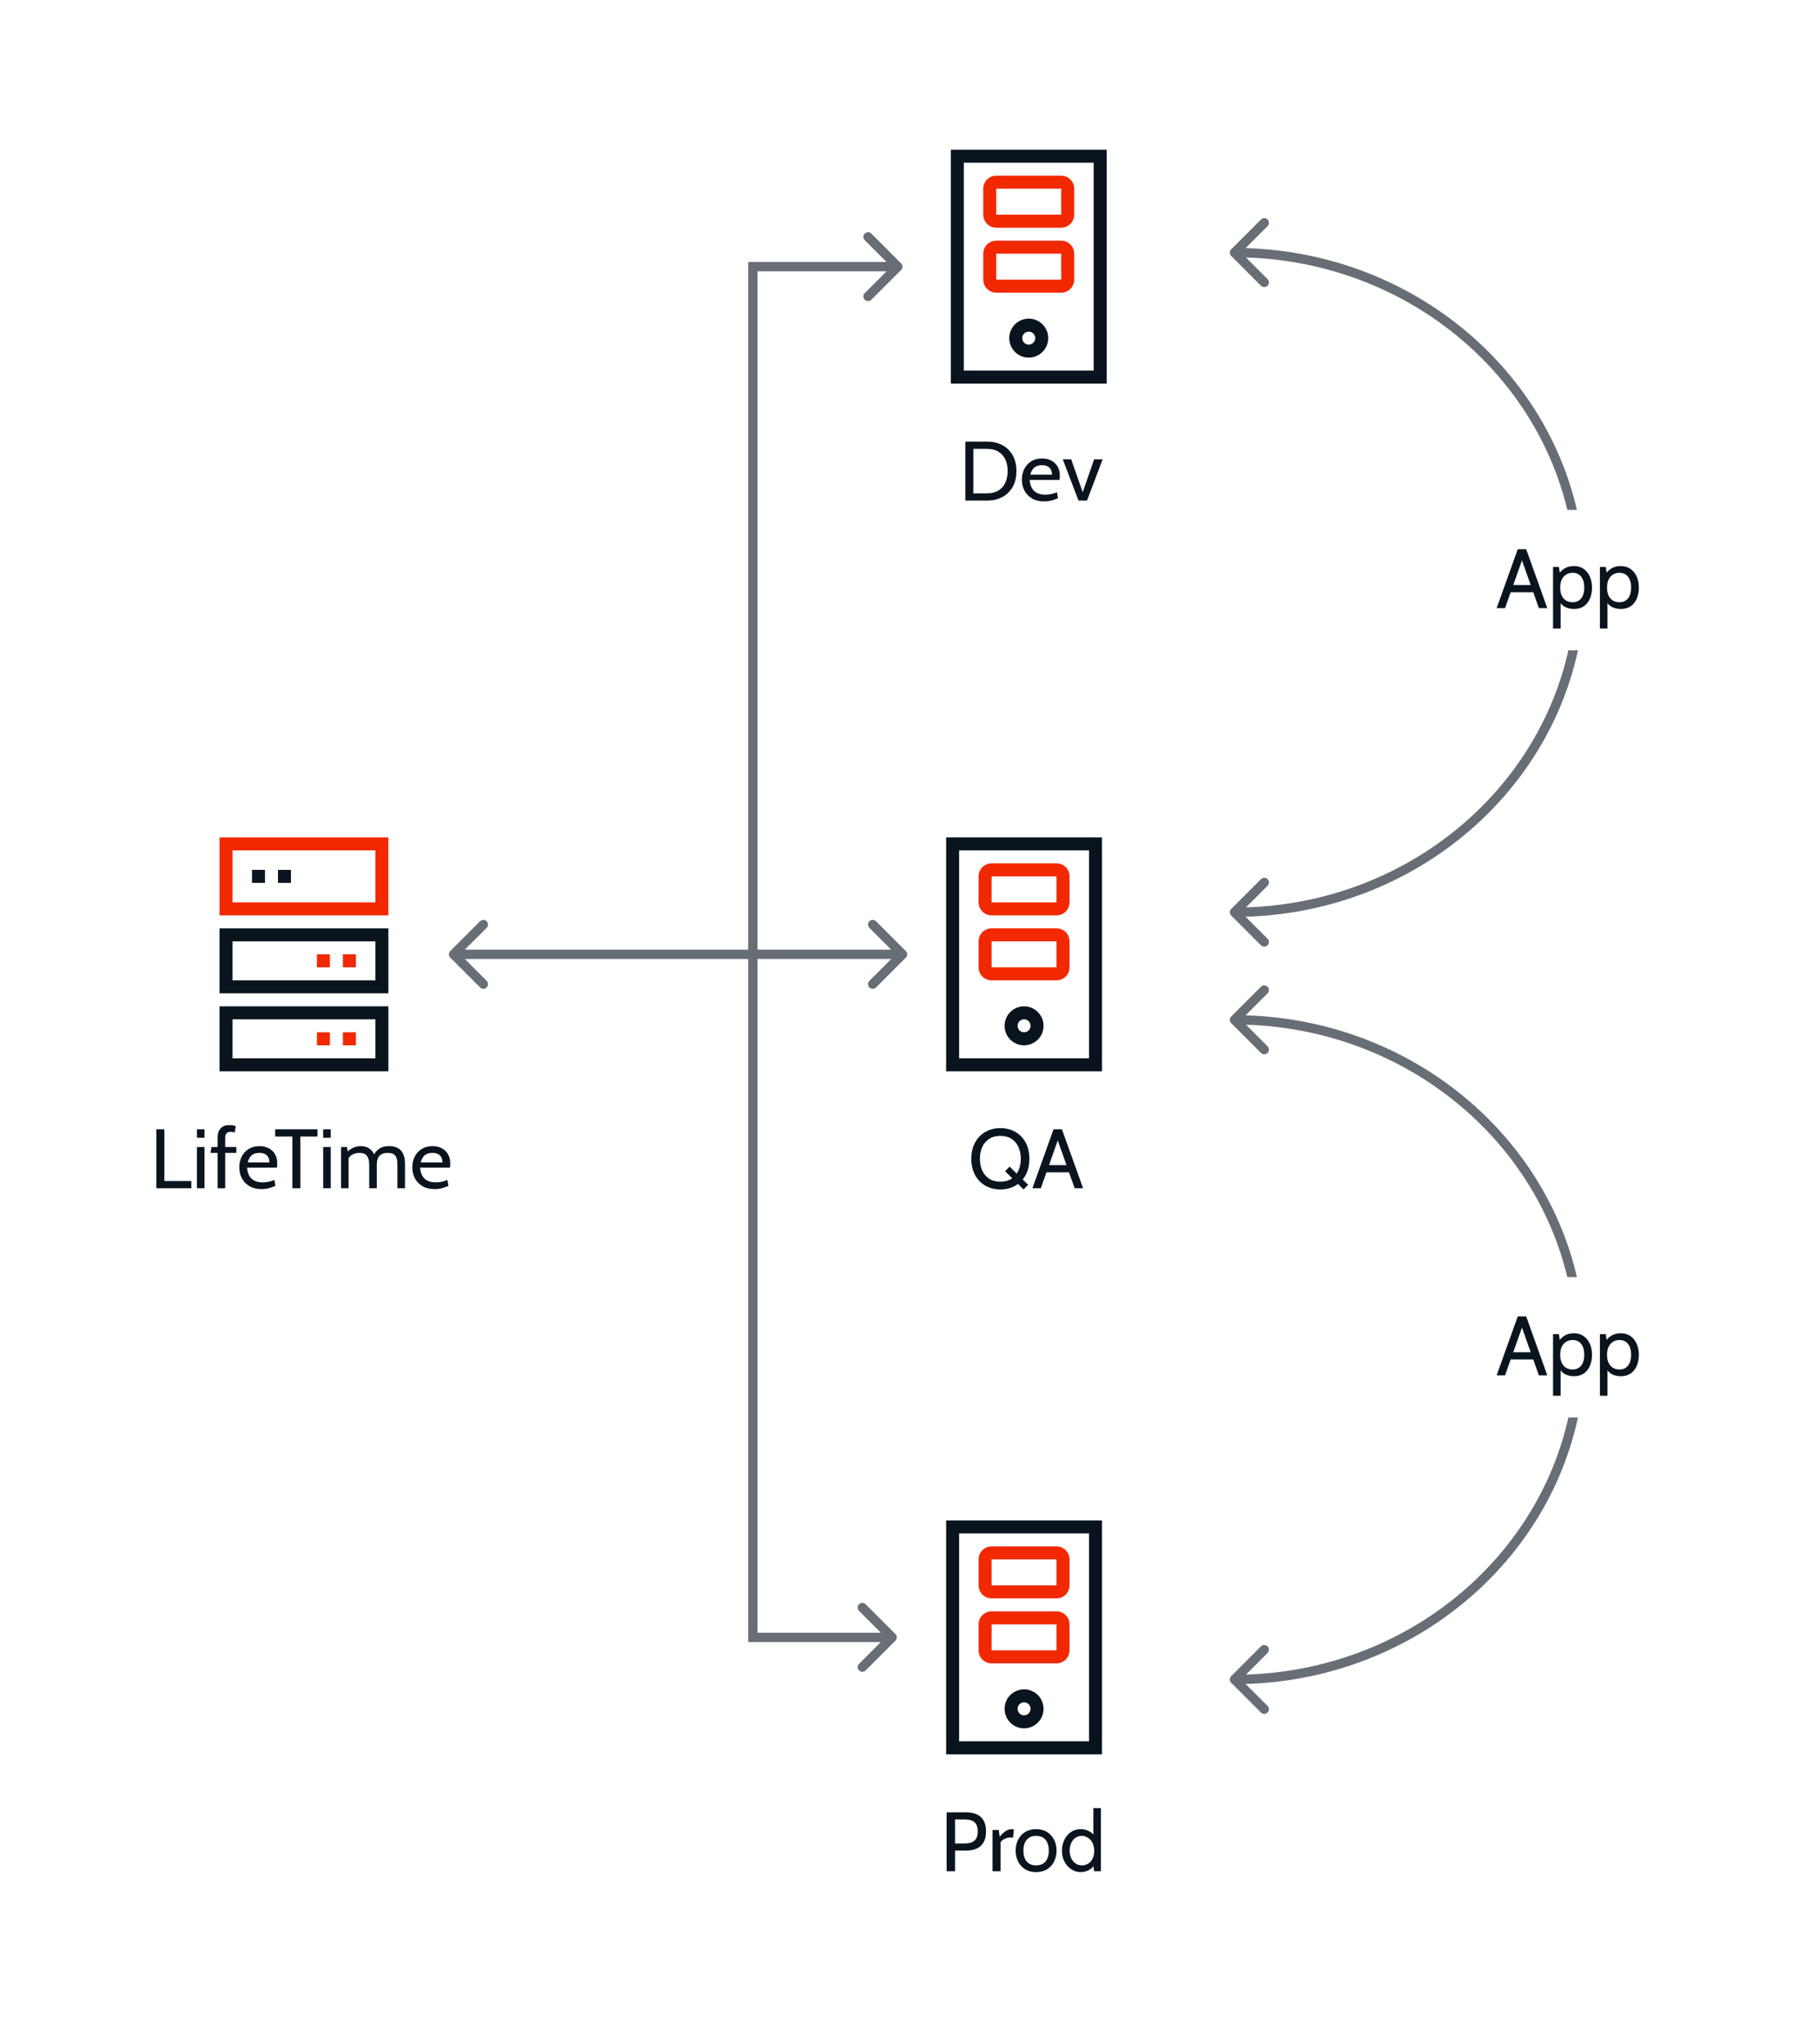 <svg width="389" height="437" viewBox="0 0 389 437" fill="none" xmlns="http://www.w3.org/2000/svg">
<path d="M0 0H389V437H0V0Z" fill="white"/>
<path fill-rule="evenodd" clip-rule="evenodd" d="M203.334 32H236.667V82H203.334V32ZM206.112 34.778V79.222H233.89V34.778H206.112Z" fill="#0A141E"/>
<path fill-rule="evenodd" clip-rule="evenodd" d="M210.277 40.333C210.277 38.799 211.521 37.556 213.055 37.556H226.944C228.478 37.556 229.722 38.799 229.722 40.333V45.889C229.722 47.423 228.478 48.667 226.944 48.667H213.055C211.521 48.667 210.277 47.423 210.277 45.889V40.333ZM226.944 40.333H213.055V45.889H226.944V40.333Z" fill="#F22800"/>
<path fill-rule="evenodd" clip-rule="evenodd" d="M210.277 54.222C210.277 52.688 211.521 51.444 213.055 51.444H226.944C228.478 51.444 229.722 52.688 229.722 54.222V59.778C229.722 61.312 228.478 62.556 226.944 62.556H213.055C211.521 62.556 210.277 61.312 210.277 59.778V54.222ZM226.944 54.222H213.055V59.778H226.944V54.222Z" fill="#F22800"/>
<path fill-rule="evenodd" clip-rule="evenodd" d="M220.001 70.889C219.234 70.889 218.612 71.511 218.612 72.278C218.612 73.045 219.234 73.667 220.001 73.667C220.768 73.667 221.39 73.045 221.39 72.278C221.39 71.511 220.768 70.889 220.001 70.889ZM215.834 72.278C215.834 69.977 217.699 68.111 220.001 68.111C222.302 68.111 224.167 69.977 224.167 72.278C224.167 74.579 222.302 76.444 220.001 76.444C217.699 76.444 215.834 74.579 215.834 72.278Z" fill="#0A141E"/>
<path d="M206.44 107V94.4H211.102C212.32 94.4 213.4 94.649 214.342 95.147C215.284 95.645 216.022 96.365 216.556 97.307C217.096 98.243 217.366 99.374 217.366 100.7C217.366 102.026 217.096 103.16 216.556 104.102C216.022 105.038 215.284 105.755 214.342 106.253C213.4 106.751 212.32 107 211.102 107H206.44ZM208.15 105.452H211.102C212.062 105.452 212.866 105.254 213.514 104.858C214.168 104.456 214.66 103.898 214.99 103.184C215.326 102.47 215.494 101.642 215.494 100.7C215.494 99.758 215.326 98.93 214.99 98.216C214.66 97.502 214.168 96.947 213.514 96.551C212.866 96.149 212.062 95.948 211.102 95.948H208.15V105.452ZM223.301 107.18C222.263 107.18 221.39 106.967 220.682 106.541C219.974 106.115 219.437 105.551 219.071 104.849C218.711 104.141 218.531 103.364 218.531 102.518C218.531 101.696 218.699 100.943 219.035 100.259C219.377 99.575 219.869 99.029 220.511 98.621C221.159 98.207 221.939 98 222.851 98C223.583 98 224.234 98.147 224.804 98.441C225.38 98.729 225.83 99.152 226.154 99.71C226.484 100.262 226.649 100.934 226.649 101.726C226.649 101.852 226.643 101.99 226.631 102.14C226.625 102.284 226.607 102.434 226.577 102.59H220.187C220.265 103.406 220.46 104.042 220.772 104.498C221.084 104.954 221.477 105.275 221.951 105.461C222.425 105.647 222.941 105.74 223.499 105.74C223.907 105.74 224.333 105.698 224.777 105.614C225.221 105.53 225.641 105.398 226.037 105.218L226.253 106.496C225.911 106.646 225.494 106.799 225.002 106.955C224.51 107.105 223.943 107.18 223.301 107.18ZM220.331 101.474H224.975C224.975 101.06 224.897 100.7 224.741 100.394C224.585 100.088 224.348 99.854 224.03 99.692C223.712 99.524 223.307 99.44 222.815 99.44C222.095 99.44 221.54 99.62 221.15 99.98C220.766 100.334 220.493 100.832 220.331 101.474ZM230.641 107L227.275 98.18H229.075L231.541 105.218L233.989 98.18H235.807L232.459 107H230.641Z" fill="#0A141E"/>
<path fill-rule="evenodd" clip-rule="evenodd" d="M202.334 179H235.667V229H202.334V179ZM205.112 181.778V226.222H232.89V181.778H205.112Z" fill="#0A141E"/>
<path fill-rule="evenodd" clip-rule="evenodd" d="M209.277 187.333C209.277 185.799 210.521 184.556 212.055 184.556H225.944C227.478 184.556 228.722 185.799 228.722 187.333V192.889C228.722 194.423 227.478 195.667 225.944 195.667H212.055C210.521 195.667 209.277 194.423 209.277 192.889V187.333ZM225.944 187.333H212.055V192.889H225.944V187.333Z" fill="#F22800"/>
<path fill-rule="evenodd" clip-rule="evenodd" d="M209.277 201.222C209.277 199.688 210.521 198.444 212.055 198.444H225.944C227.478 198.444 228.722 199.688 228.722 201.222V206.778C228.722 208.312 227.478 209.556 225.944 209.556H212.055C210.521 209.556 209.277 208.312 209.277 206.778V201.222ZM225.944 201.222H212.055V206.778H225.944V201.222Z" fill="#F22800"/>
<path fill-rule="evenodd" clip-rule="evenodd" d="M219.001 217.889C218.234 217.889 217.612 218.511 217.612 219.278C217.612 220.045 218.234 220.667 219.001 220.667C219.768 220.667 220.39 220.045 220.39 219.278C220.39 218.511 219.768 217.889 219.001 217.889ZM214.834 219.278C214.834 216.977 216.699 215.111 219.001 215.111C221.302 215.111 223.167 216.977 223.167 219.278C223.167 221.579 221.302 223.444 219.001 223.444C216.699 223.444 214.834 221.579 214.834 219.278Z" fill="#0A141E"/>
<path d="M214.938 250.364L215.91 249.374L219.87 253.262L218.898 254.252L214.938 250.364ZM213.93 254.252C212.73 254.252 211.662 253.985 210.726 253.451C209.79 252.911 209.055 252.152 208.521 251.174C207.987 250.19 207.72 249.032 207.72 247.7C207.72 246.368 207.987 245.213 208.521 244.235C209.055 243.251 209.79 242.492 210.726 241.958C211.662 241.418 212.73 241.148 213.93 241.148C215.13 241.148 216.198 241.418 217.134 241.958C218.07 242.492 218.805 243.251 219.339 244.235C219.873 245.213 220.14 246.368 220.14 247.7C220.14 249.032 219.873 250.19 219.339 251.174C218.805 252.152 218.07 252.911 217.134 253.451C216.198 253.985 215.13 254.252 213.93 254.252ZM213.93 252.596C214.896 252.596 215.703 252.38 216.351 251.948C216.999 251.51 217.485 250.922 217.809 250.184C218.139 249.44 218.304 248.612 218.304 247.7C218.304 246.788 218.139 245.963 217.809 245.225C217.485 244.481 216.999 243.893 216.351 243.461C215.703 243.023 214.896 242.804 213.93 242.804C212.964 242.804 212.157 243.023 211.509 243.461C210.861 243.893 210.372 244.481 210.042 245.225C209.718 245.963 209.556 246.788 209.556 247.7C209.556 248.612 209.718 249.44 210.042 250.184C210.372 250.922 210.861 251.51 211.509 251.948C212.157 252.38 212.964 252.596 213.93 252.596ZM228.902 250.598H223.502V249.05H228.902V250.598ZM225.95 243.074H226.454L222.584 254H220.784L225.302 241.4H227.102L231.62 254H229.82L225.95 243.074Z" fill="#0A141E"/>
<path fill-rule="evenodd" clip-rule="evenodd" d="M80.279 181.778H49.723V192.889H80.279V181.778ZM46.945 179V195.667H83.056V179H46.945Z" fill="#F22800"/>
<path fill-rule="evenodd" clip-rule="evenodd" d="M80.279 201.222H49.723V209.556H80.279V201.222ZM46.945 198.444V212.333H83.056V198.444H46.945Z" fill="#0A141E"/>
<path fill-rule="evenodd" clip-rule="evenodd" d="M80.279 217.889H49.723V226.222H80.279V217.889ZM46.945 215.111V229H83.056V215.111H46.945Z" fill="#0A141E"/>
<path fill-rule="evenodd" clip-rule="evenodd" d="M56.666 188.722H53.889V185.944H56.666V188.722Z" fill="#0A141E"/>
<path fill-rule="evenodd" clip-rule="evenodd" d="M62.223 188.722H59.445V185.944H62.223V188.722Z" fill="#0A141E"/>
<path fill-rule="evenodd" clip-rule="evenodd" d="M70.555 206.778H67.777V204H70.555V206.778Z" fill="#F22800"/>
<path fill-rule="evenodd" clip-rule="evenodd" d="M76.112 206.778H73.334V204H76.112V206.778Z" fill="#F22800"/>
<path fill-rule="evenodd" clip-rule="evenodd" d="M70.555 223.444H67.777V220.667H70.555V223.444Z" fill="#F22800"/>
<path fill-rule="evenodd" clip-rule="evenodd" d="M76.112 223.444H73.334V220.667H76.112V223.444Z" fill="#F22800"/>
<path d="M33.44 254V241.4H35.15V252.452H40.928V254H33.44ZM42.116 254V245.18H43.736V254H42.116ZM42.116 243.2V241.4H43.736V243.2H42.116ZM46.542 254V246.44H45.012L45.228 245.18H46.542V243.092C46.542 242.306 46.752 241.679 47.172 241.211C47.592 240.737 48.21 240.5 49.026 240.5C49.326 240.5 49.587 240.521 49.809 240.563C50.037 240.605 50.244 240.662 50.43 240.734L50.178 242.102C50.034 242.048 49.893 242.009 49.755 241.985C49.617 241.955 49.458 241.94 49.278 241.94C48.93 241.94 48.657 242.039 48.459 242.237C48.261 242.429 48.162 242.75 48.162 243.2V245.18H50.538V246.44H48.162V254H46.542ZM55.943 254.18C54.905 254.18 54.032 253.967 53.324 253.541C52.616 253.115 52.079 252.551 51.713 251.849C51.353 251.141 51.173 250.364 51.173 249.518C51.173 248.696 51.341 247.943 51.677 247.259C52.019 246.575 52.511 246.029 53.153 245.621C53.801 245.207 54.581 245 55.493 245C56.225 245 56.876 245.147 57.446 245.441C58.022 245.729 58.472 246.152 58.796 246.71C59.126 247.262 59.291 247.934 59.291 248.726C59.291 248.852 59.285 248.99 59.273 249.14C59.267 249.284 59.249 249.434 59.219 249.59H52.829C52.907 250.406 53.102 251.042 53.414 251.498C53.726 251.954 54.119 252.275 54.593 252.461C55.067 252.647 55.583 252.74 56.141 252.74C56.549 252.74 56.975 252.698 57.419 252.614C57.863 252.53 58.283 252.398 58.679 252.218L58.895 253.496C58.553 253.646 58.136 253.799 57.644 253.955C57.152 254.105 56.585 254.18 55.943 254.18ZM52.973 248.474H57.617C57.617 248.06 57.539 247.7 57.383 247.394C57.227 247.088 56.99 246.854 56.672 246.692C56.354 246.524 55.949 246.44 55.457 246.44C54.737 246.44 54.182 246.62 53.792 246.98C53.408 247.334 53.135 247.832 52.973 248.474ZM62.52 254V242.948H58.848V241.4H67.902V242.948H64.23V254H62.52ZM69.116 254V245.18H70.736V254H69.116ZM69.116 243.2V241.4H70.736V243.2H69.116ZM72.93 254V245.18H74.19L74.514 246.872L73.902 246.584C74.454 245.99 74.991 245.579 75.513 245.351C76.035 245.117 76.584 245 77.16 245C77.592 245 78.006 245.072 78.402 245.216C78.804 245.354 79.164 245.6 79.482 245.954C79.806 246.302 80.064 246.788 80.256 247.412L79.806 247.214C80.07 246.53 80.475 245.99 81.021 245.594C81.567 245.198 82.302 245 83.226 245C83.964 245 84.585 245.138 85.089 245.414C85.593 245.684 85.971 246.101 86.223 246.665C86.481 247.223 86.61 247.934 86.61 248.798V254H84.99V248.816C84.99 247.988 84.828 247.385 84.504 247.007C84.18 246.629 83.652 246.44 82.92 246.44C82.404 246.44 81.99 246.521 81.678 246.683C81.366 246.839 81.129 247.043 80.967 247.295C80.811 247.547 80.706 247.814 80.652 248.096C80.604 248.378 80.58 248.642 80.58 248.888V254H78.96V249.14C78.96 248.42 78.873 247.865 78.699 247.475C78.525 247.085 78.282 246.815 77.97 246.665C77.658 246.515 77.298 246.44 76.89 246.44C76.296 246.44 75.765 246.572 75.297 246.836C74.829 247.094 74.514 247.508 74.352 248.078L74.55 247.196V254H72.93ZM92.945 254.18C91.907 254.18 91.034 253.967 90.326 253.541C89.618 253.115 89.081 252.551 88.715 251.849C88.355 251.141 88.175 250.364 88.175 249.518C88.175 248.696 88.343 247.943 88.679 247.259C89.021 246.575 89.513 246.029 90.155 245.621C90.803 245.207 91.583 245 92.495 245C93.227 245 93.878 245.147 94.448 245.441C95.024 245.729 95.474 246.152 95.798 246.71C96.128 247.262 96.293 247.934 96.293 248.726C96.293 248.852 96.287 248.99 96.275 249.14C96.269 249.284 96.251 249.434 96.221 249.59H89.831C89.909 250.406 90.104 251.042 90.416 251.498C90.728 251.954 91.121 252.275 91.595 252.461C92.069 252.647 92.585 252.74 93.143 252.74C93.551 252.74 93.977 252.698 94.421 252.614C94.865 252.53 95.285 252.398 95.681 252.218L95.897 253.496C95.555 253.646 95.138 253.799 94.646 253.955C94.154 254.105 93.587 254.18 92.945 254.18ZM89.975 248.474H94.619C94.619 248.06 94.541 247.7 94.385 247.394C94.229 247.088 93.992 246.854 93.674 246.692C93.356 246.524 92.951 246.44 92.459 246.44C91.739 246.44 91.184 246.62 90.794 246.98C90.41 247.334 90.137 247.832 89.975 248.474Z" fill="#0A141E"/>
<path fill-rule="evenodd" clip-rule="evenodd" d="M202.334 325H235.667V375H202.334V325ZM205.112 327.778V372.222H232.89V327.778H205.112Z" fill="#0A141E"/>
<path fill-rule="evenodd" clip-rule="evenodd" d="M209.277 333.333C209.277 331.799 210.521 330.556 212.055 330.556H225.944C227.478 330.556 228.722 331.799 228.722 333.333V338.889C228.722 340.423 227.478 341.667 225.944 341.667H212.055C210.521 341.667 209.277 340.423 209.277 338.889V333.333ZM225.944 333.333H212.055V338.889H225.944V333.333Z" fill="#F22800"/>
<path fill-rule="evenodd" clip-rule="evenodd" d="M209.277 347.222C209.277 345.688 210.521 344.444 212.055 344.444H225.944C227.478 344.444 228.722 345.688 228.722 347.222V352.778C228.722 354.312 227.478 355.556 225.944 355.556H212.055C210.521 355.556 209.277 354.312 209.277 352.778V347.222ZM225.944 347.222H212.055V352.778H225.944V347.222Z" fill="#F22800"/>
<path fill-rule="evenodd" clip-rule="evenodd" d="M219.001 363.889C218.234 363.889 217.612 364.511 217.612 365.278C217.612 366.045 218.234 366.667 219.001 366.667C219.768 366.667 220.39 366.045 220.39 365.278C220.39 364.511 219.768 363.889 219.001 363.889ZM214.834 365.278C214.834 362.977 216.699 361.111 219.001 361.111C221.302 361.111 223.167 362.977 223.167 365.278C223.167 367.579 221.302 369.444 219.001 369.444C216.699 369.444 214.834 367.579 214.834 365.278Z" fill="#0A141E"/>
<path d="M202.44 400V387.4H206.598C207.444 387.4 208.188 387.535 208.83 387.805C209.472 388.075 209.97 388.51 210.324 389.11C210.684 389.71 210.864 390.502 210.864 391.486C210.864 392.452 210.684 393.238 210.324 393.844C209.97 394.444 209.472 394.885 208.83 395.167C208.188 395.449 207.444 395.59 206.598 395.59H204.24V400H202.44ZM204.24 394.06H206.346C207.264 394.06 207.951 393.853 208.407 393.439C208.869 393.019 209.1 392.374 209.1 391.504C209.1 390.628 208.881 389.98 208.443 389.56C208.011 389.14 207.312 388.93 206.346 388.93H204.24V394.06ZM212.258 400V391.18H213.59L213.788 392.638C214.238 392.08 214.667 391.669 215.075 391.405C215.489 391.135 215.93 391 216.398 391C216.548 391 216.686 391.018 216.812 391.054L216.65 392.836C216.572 392.818 216.488 392.806 216.398 392.8C216.314 392.788 216.218 392.782 216.11 392.782C215.642 392.782 215.21 392.887 214.814 393.097C214.424 393.301 214.148 393.526 213.986 393.772V400H212.258ZM221.577 400.18C220.653 400.18 219.864 399.976 219.21 399.568C218.562 399.154 218.064 398.602 217.716 397.912C217.374 397.216 217.203 396.442 217.203 395.59C217.203 394.738 217.374 393.967 217.716 393.277C218.064 392.581 218.562 392.029 219.21 391.621C219.864 391.207 220.653 391 221.577 391C222.495 391 223.281 391.207 223.935 391.621C224.589 392.029 225.087 392.581 225.429 393.277C225.777 393.967 225.951 394.738 225.951 395.59C225.951 396.442 225.777 397.216 225.429 397.912C225.087 398.602 224.589 399.154 223.935 399.568C223.281 399.976 222.495 400.18 221.577 400.18ZM221.577 398.74C222.453 398.74 223.125 398.464 223.593 397.912C224.061 397.354 224.295 396.58 224.295 395.59C224.295 394.6 224.061 393.829 223.593 393.277C223.125 392.719 222.453 392.44 221.577 392.44C220.707 392.44 220.035 392.719 219.561 393.277C219.093 393.829 218.859 394.6 218.859 395.59C218.859 396.58 219.093 397.354 219.561 397.912C220.035 398.464 220.707 398.74 221.577 398.74ZM231.113 400.18C230.363 400.18 229.685 399.976 229.079 399.568C228.473 399.16 227.99 398.611 227.63 397.921C227.276 397.231 227.099 396.46 227.099 395.608C227.099 394.798 227.261 394.042 227.585 393.34C227.915 392.638 228.38 392.074 228.98 391.648C229.58 391.216 230.291 391 231.113 391C231.701 391 232.268 391.129 232.814 391.387C233.366 391.639 233.813 392.062 234.155 392.656L233.813 392.89V386.5H235.433V400H233.993L233.687 398.128L234.101 398.416C233.843 398.998 233.438 399.439 232.886 399.739C232.334 400.033 231.743 400.18 231.113 400.18ZM231.401 398.74C231.809 398.74 232.211 398.635 232.607 398.425C233.009 398.215 233.339 397.882 233.597 397.426C233.861 396.964 233.993 396.358 233.993 395.608C233.993 394.912 233.861 394.33 233.597 393.862C233.339 393.388 233.009 393.034 232.607 392.8C232.211 392.56 231.809 392.44 231.401 392.44C230.849 392.44 230.375 392.578 229.979 392.854C229.583 393.13 229.28 393.508 229.07 393.988C228.86 394.462 228.755 395.002 228.755 395.608C228.755 396.178 228.86 396.7 229.07 397.174C229.28 397.648 229.583 398.029 229.979 398.317C230.375 398.599 230.849 398.74 231.401 398.74Z" fill="#0A141E"/>
<path d="M192.707 57.707C193.098 57.317 193.098 56.683 192.707 56.293L186.343 49.929C185.953 49.538 185.319 49.538 184.929 49.929C184.538 50.319 184.538 50.953 184.929 51.343L190.586 57L184.929 62.657C184.538 63.047 184.538 63.681 184.929 64.071C185.319 64.462 185.953 64.462 186.343 64.071L192.707 57.707ZM161 57V56H160V57H161ZM161 350H160V351H161V350ZM191.487 350.707C191.877 350.317 191.877 349.683 191.487 349.293L185.123 342.929C184.732 342.538 184.099 342.538 183.708 342.929C183.318 343.319 183.318 343.953 183.708 344.343L189.365 350L183.708 355.657C183.318 356.047 183.318 356.681 183.708 357.071C184.099 357.462 184.732 357.462 185.123 357.071L191.487 350.707ZM192 56H161V58H192V56ZM160 57V350H162V57H160ZM161 351H190.78V349H161V351Z" fill="#686E76"/>
<path d="M193.707 204.707C194.098 204.317 194.098 203.683 193.707 203.293L187.343 196.929C186.953 196.538 186.319 196.538 185.929 196.929C185.538 197.319 185.538 197.953 185.929 198.343L191.586 204L185.929 209.657C185.538 210.047 185.538 210.681 185.929 211.071C186.319 211.462 186.953 211.462 187.343 211.071L193.707 204.707ZM96.293 203.293C95.902 203.683 95.902 204.317 96.293 204.707L102.657 211.071C103.047 211.462 103.681 211.462 104.071 211.071C104.462 210.681 104.462 210.047 104.071 209.657L98.414 204L104.071 198.343C104.462 197.953 104.462 197.319 104.071 196.929C103.681 196.538 103.047 196.538 102.657 196.929L96.293 203.293ZM193 203L97 203L97 205L193 205L193 203Z" fill="#686E76"/>
<path d="M263.293 194.293C262.902 194.683 262.902 195.317 263.293 195.707L269.657 202.071C270.047 202.462 270.681 202.462 271.071 202.071C271.462 201.681 271.462 201.047 271.071 200.657L265.414 195L271.071 189.343C271.462 188.953 271.462 188.319 271.071 187.929C270.681 187.538 270.047 187.538 269.657 187.929L263.293 194.293ZM263.293 53.293C262.902 53.683 262.902 54.317 263.293 54.707L269.657 61.071C270.047 61.462 270.681 61.462 271.071 61.071C271.462 60.681 271.462 60.047 271.071 59.657L265.414 54L271.071 48.343C271.462 47.953 271.462 47.319 271.071 46.929C270.681 46.538 270.047 46.538 269.657 46.929L263.293 53.293ZM337 124.5C337 162.839 304.363 194 264 194V196C305.375 196 339 164.033 339 124.5H337ZM264 55C304.363 55 337 86.161 337 124.5H339C339 84.966 305.375 53 264 53V55Z" fill="#686E76"/>
<path d="M263.293 358.293C262.902 358.683 262.902 359.317 263.293 359.707L269.657 366.071C270.047 366.462 270.681 366.462 271.071 366.071C271.462 365.681 271.462 365.047 271.071 364.657L265.414 359L271.071 353.343C271.462 352.953 271.462 352.319 271.071 351.929C270.681 351.538 270.047 351.538 269.657 351.929L263.293 358.293ZM263.293 217.293C262.902 217.683 262.902 218.317 263.293 218.707L269.657 225.071C270.047 225.462 270.681 225.462 271.071 225.071C271.462 224.681 271.462 224.047 271.071 223.657L265.414 218L271.071 212.343C271.462 211.953 271.462 211.319 271.071 210.929C270.681 210.538 270.047 210.538 269.657 210.929L263.293 217.293ZM337 288.5C337 326.839 304.363 358 264 358V360C305.375 360 339 328.033 339 288.5H337ZM264 219C304.363 219 337 250.161 337 288.5H339C339 248.967 305.375 217 264 217V219Z" fill="#686E76"/>
<rect x="307" y="109" width="56" height="30" fill="white"/>
<rect x="307" y="273" width="56" height="30" fill="white"/>
<path d="M328.179 126.598H322.779V125.05H328.179V126.598ZM325.227 119.074H325.731L321.861 130H320.061L324.579 117.4H326.379L330.897 130H329.097L325.227 119.074ZM332.124 134.356V121.18H333.384L333.672 123.196L333.222 122.872C333.594 122.296 334.053 121.84 334.599 121.504C335.145 121.168 335.814 121 336.606 121C337.41 121 338.1 121.204 338.676 121.612C339.252 122.02 339.693 122.572 339.999 123.268C340.305 123.958 340.458 124.732 340.458 125.59C340.458 126.448 340.314 127.225 340.026 127.921C339.738 128.611 339.309 129.16 338.739 129.568C338.169 129.976 337.458 130.18 336.606 130.18C335.904 130.18 335.268 130.036 334.698 129.748C334.134 129.454 333.726 129.016 333.474 128.434L333.744 128.11V134.356H332.124ZM336.3 128.74C337.086 128.74 337.698 128.464 338.136 127.912C338.58 127.354 338.802 126.58 338.802 125.59C338.802 124.6 338.58 123.829 338.136 123.277C337.698 122.719 337.086 122.44 336.3 122.44C335.814 122.44 335.37 122.557 334.968 122.791C334.572 123.019 334.254 123.367 334.014 123.835C333.774 124.297 333.654 124.882 333.654 125.59C333.654 126.328 333.774 126.928 334.014 127.39C334.254 127.852 334.572 128.194 334.968 128.416C335.37 128.632 335.814 128.74 336.3 128.74ZM342.144 134.356V121.18H343.404L343.692 123.196L343.242 122.872C343.614 122.296 344.073 121.84 344.619 121.504C345.165 121.168 345.834 121 346.626 121C347.43 121 348.12 121.204 348.696 121.612C349.272 122.02 349.713 122.572 350.019 123.268C350.325 123.958 350.478 124.732 350.478 125.59C350.478 126.448 350.334 127.225 350.046 127.921C349.758 128.611 349.329 129.16 348.759 129.568C348.189 129.976 347.478 130.18 346.626 130.18C345.924 130.18 345.288 130.036 344.718 129.748C344.154 129.454 343.746 129.016 343.494 128.434L343.764 128.11V134.356H342.144ZM346.32 128.74C347.106 128.74 347.718 128.464 348.156 127.912C348.6 127.354 348.822 126.58 348.822 125.59C348.822 124.6 348.6 123.829 348.156 123.277C347.718 122.719 347.106 122.44 346.32 122.44C345.834 122.44 345.39 122.557 344.988 122.791C344.592 123.019 344.274 123.367 344.034 123.835C343.794 124.297 343.674 124.882 343.674 125.59C343.674 126.328 343.794 126.928 344.034 127.39C344.274 127.852 344.592 128.194 344.988 128.416C345.39 128.632 345.834 128.74 346.32 128.74Z" fill="#0A141E"/>
<path d="M328.179 290.598H322.779V289.05H328.179V290.598ZM325.227 283.074H325.731L321.861 294H320.061L324.579 281.4H326.379L330.897 294H329.097L325.227 283.074ZM332.124 298.356V285.18H333.384L333.672 287.196L333.222 286.872C333.594 286.296 334.053 285.84 334.599 285.504C335.145 285.168 335.814 285 336.606 285C337.41 285 338.1 285.204 338.676 285.612C339.252 286.02 339.693 286.572 339.999 287.268C340.305 287.958 340.458 288.732 340.458 289.59C340.458 290.448 340.314 291.225 340.026 291.921C339.738 292.611 339.309 293.16 338.739 293.568C338.169 293.976 337.458 294.18 336.606 294.18C335.904 294.18 335.268 294.036 334.698 293.748C334.134 293.454 333.726 293.016 333.474 292.434L333.744 292.11V298.356H332.124ZM336.3 292.74C337.086 292.74 337.698 292.464 338.136 291.912C338.58 291.354 338.802 290.58 338.802 289.59C338.802 288.6 338.58 287.829 338.136 287.277C337.698 286.719 337.086 286.44 336.3 286.44C335.814 286.44 335.37 286.557 334.968 286.791C334.572 287.019 334.254 287.367 334.014 287.835C333.774 288.297 333.654 288.882 333.654 289.59C333.654 290.328 333.774 290.928 334.014 291.39C334.254 291.852 334.572 292.194 334.968 292.416C335.37 292.632 335.814 292.74 336.3 292.74ZM342.144 298.356V285.18H343.404L343.692 287.196L343.242 286.872C343.614 286.296 344.073 285.84 344.619 285.504C345.165 285.168 345.834 285 346.626 285C347.43 285 348.12 285.204 348.696 285.612C349.272 286.02 349.713 286.572 350.019 287.268C350.325 287.958 350.478 288.732 350.478 289.59C350.478 290.448 350.334 291.225 350.046 291.921C349.758 292.611 349.329 293.16 348.759 293.568C348.189 293.976 347.478 294.18 346.626 294.18C345.924 294.18 345.288 294.036 344.718 293.748C344.154 293.454 343.746 293.016 343.494 292.434L343.764 292.11V298.356H342.144ZM346.32 292.74C347.106 292.74 347.718 292.464 348.156 291.912C348.6 291.354 348.822 290.58 348.822 289.59C348.822 288.6 348.6 287.829 348.156 287.277C347.718 286.719 347.106 286.44 346.32 286.44C345.834 286.44 345.39 286.557 344.988 286.791C344.592 287.019 344.274 287.367 344.034 287.835C343.794 288.297 343.674 288.882 343.674 289.59C343.674 290.328 343.794 290.928 344.034 291.39C344.274 291.852 344.592 292.194 344.988 292.416C345.39 292.632 345.834 292.74 346.32 292.74Z" fill="#0A141E"/>
</svg>
